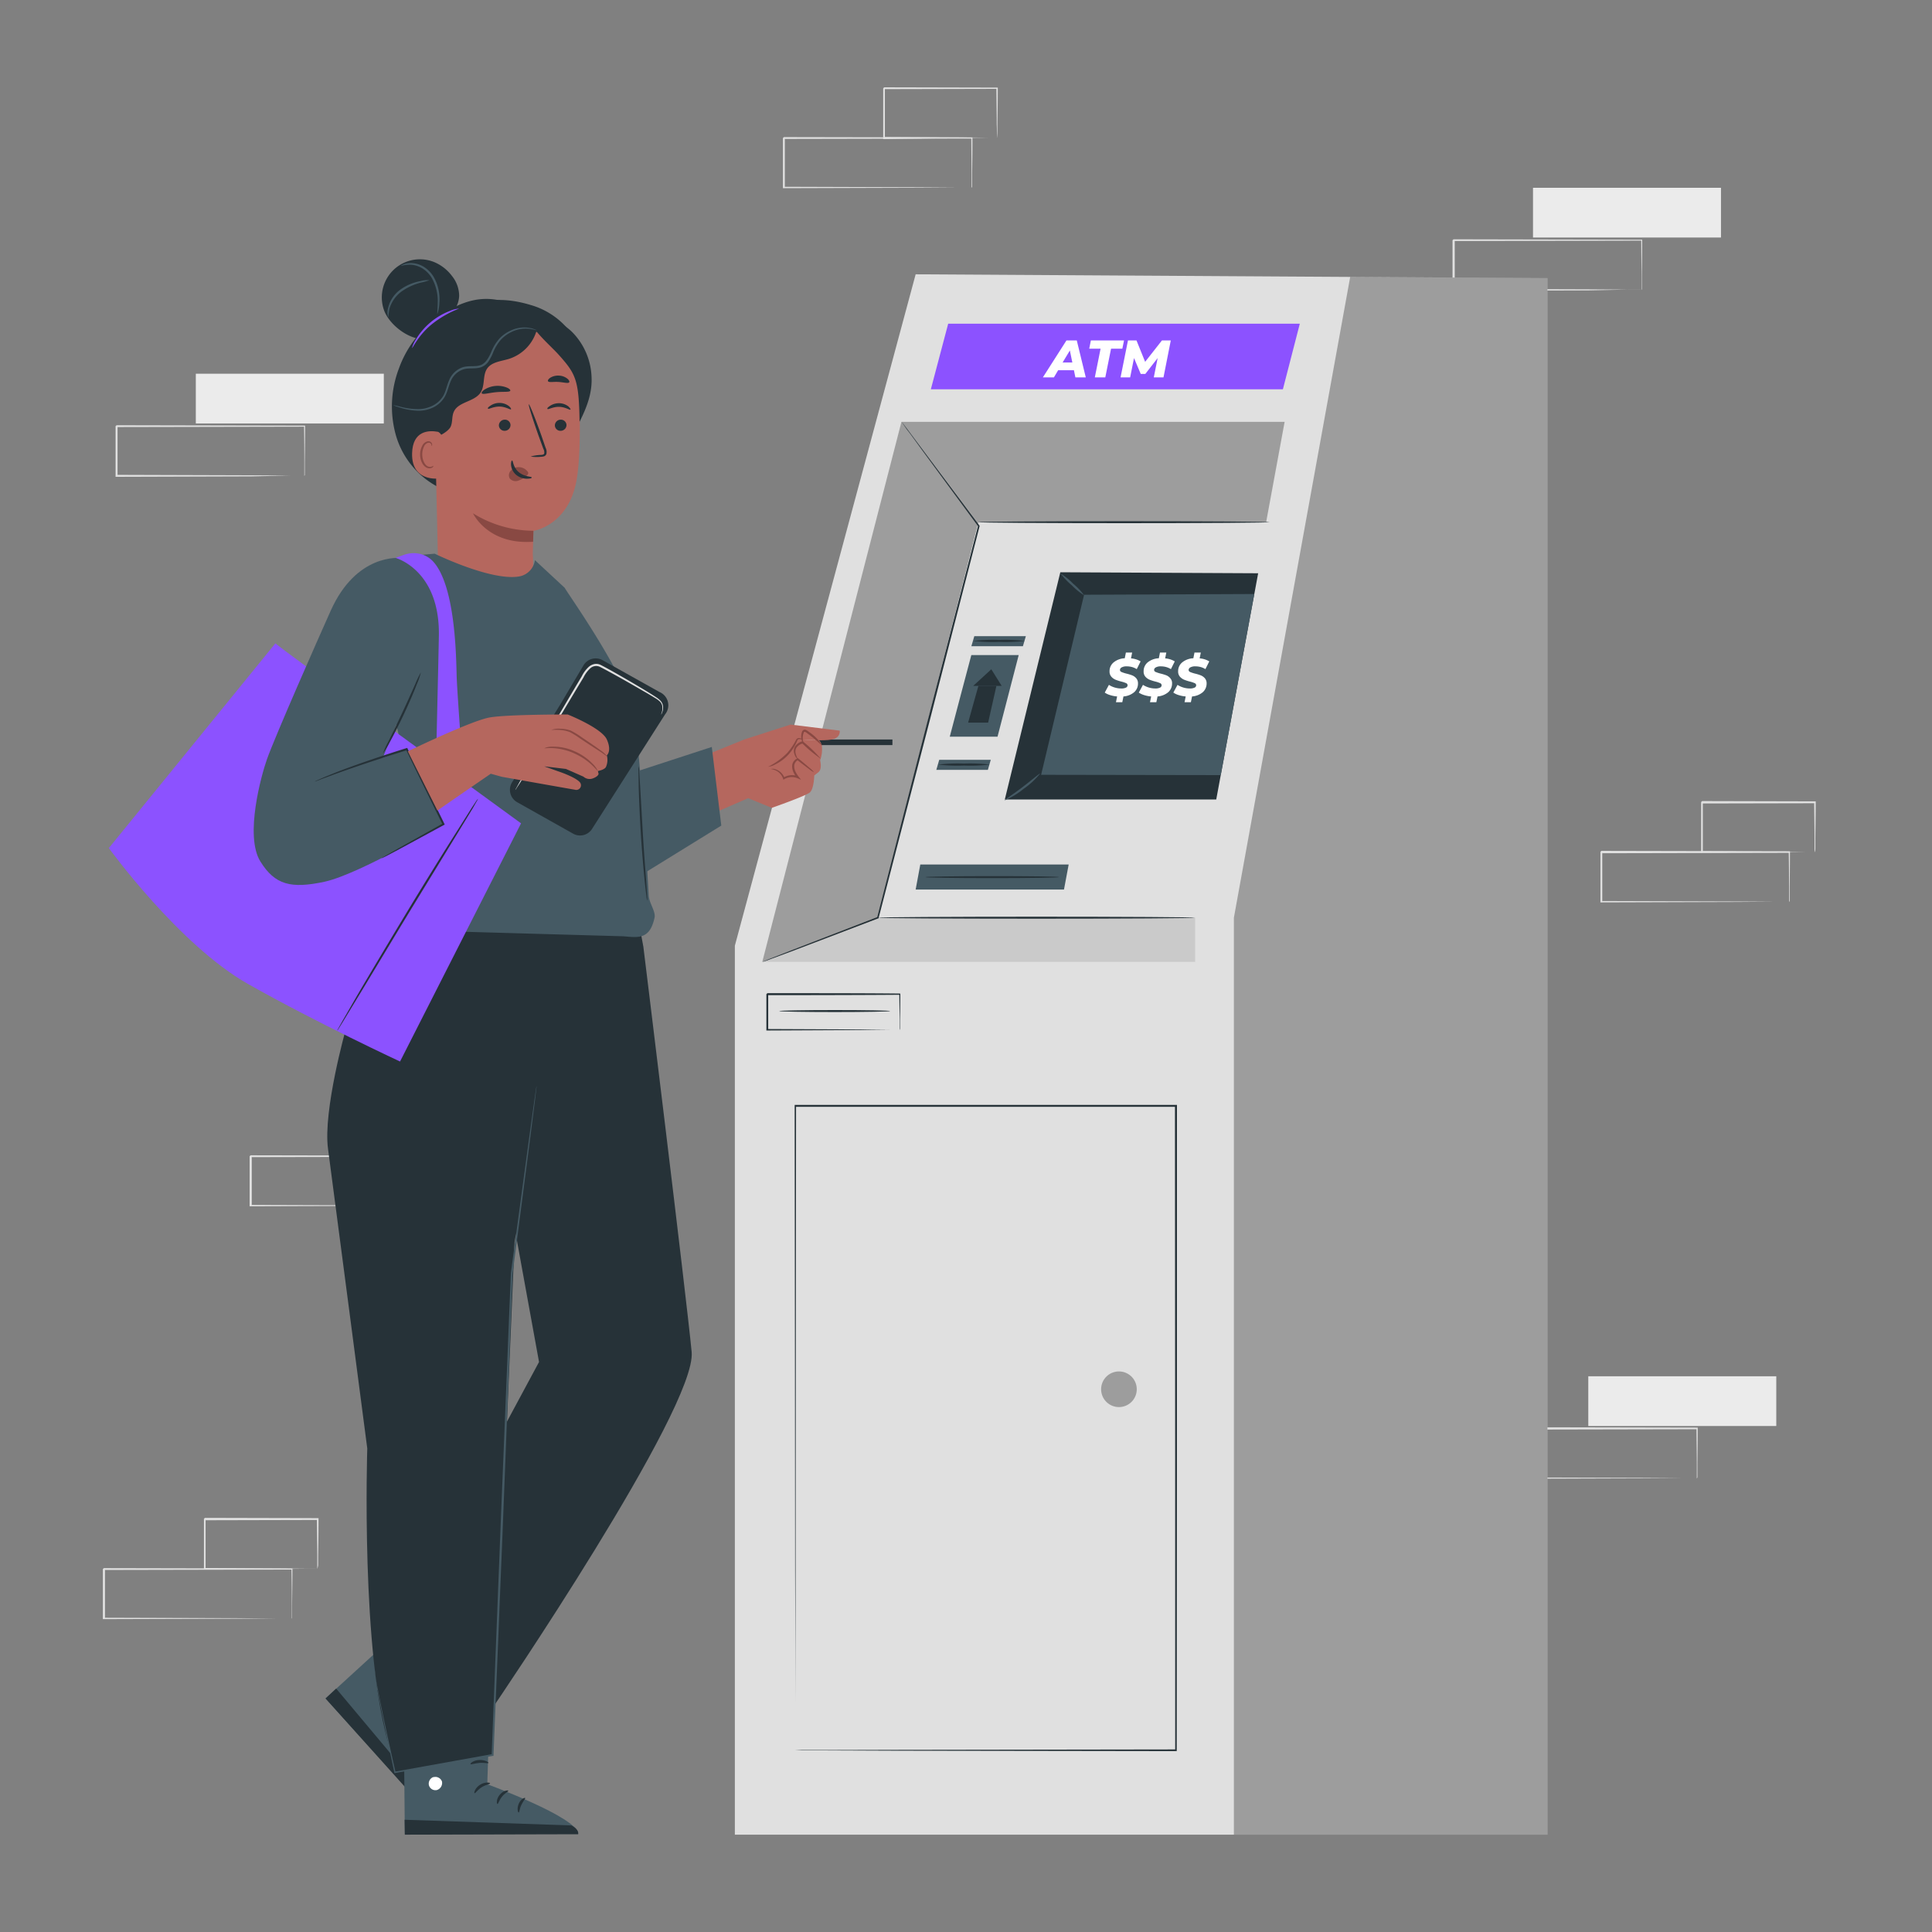 <svg xmlns="http://www.w3.org/2000/svg" viewBox="0 0 500 500"><rect x="0" y="0" width="500" height="500" fill="#808080" stroke="none"/><g id="freepik--background-complete--inject-232"><path d="M463,233.44s0-.09,0-.24l0-.66c0-.6,0-1.45,0-2.53,0-2.22,0-5.41-.08-9.44l.15.15-48.65.1.25-.25h0v3.27c0,1.09,0,2.17,0,3.25v6.33l-.24-.24,34.67.11,10.23.07,2.77,0h.72l.26,0h-.22l-.7,0-2.71,0-10.18.07-34.84.11h-.24v-.24q0-3.1,0-6.33v-6.52h0l.25-.25,48.65.1h.15v.15c0,4.06-.06,7.29-.08,9.53,0,1.07,0,1.9,0,2.5v.63A.85.85,0,0,1,463,233.44Z" style="fill:#e0e0e0"></path><path d="M469.6,220.57a1.41,1.41,0,0,1,0-.25c0-.18,0-.41,0-.68,0-.63,0-1.49,0-2.58,0-2.26-.06-5.44-.1-9.36l.18.18-29.23.06.24-.24h0v6.61c0,2.15,0,4.24,0,6.24l-.23-.24,20.91.11,6.09.07,1.64,0,.59,0a3.28,3.28,0,0,1-.53,0l-1.6,0-6,.06-21.07.11h-.24v-.24c0-2,0-4.09,0-6.24v-6.61h0l.25-.25,29.23.07h.18v.18c0,4-.08,7.19-.1,9.47,0,1.07,0,1.92,0,2.54S469.61,220.58,469.6,220.57Z" style="fill:#e0e0e0"></path><rect x="50.68" y="96.72" width="48.65" height="12.87" style="fill:#ebebeb"></rect><path d="M78.76,123.15a1,1,0,0,1,0-.23v-.66c0-.61,0-1.45,0-2.53,0-2.23,0-5.42-.08-9.45l.15.15-48.65.1c.11-.11-.25.25.24-.25h0v12.85l-.24-.24,34.67.11,10.23.07,2.77,0,.72,0h.26l-.23,0h-.69l-2.71,0L65,123.29l-34.84.11h-.25V110.3h0c.5-.49.14-.14.25-.25l48.65.1h.15v.15c0,4.07-.06,7.29-.08,9.54,0,1.06,0,1.9,0,2.49,0,.26,0,.47,0,.64A1.23,1.23,0,0,1,78.76,123.15Z" style="fill:#e0e0e0"></path><rect x="85.42" y="285.66" width="48.65" height="12.87" style="fill:#ebebeb"></rect><path d="M113.5,312.09a1.17,1.17,0,0,1,0-.23v-.66c0-.61,0-1.45,0-2.54,0-2.22-.05-5.41-.08-9.44l.15.15-48.65.1c.11-.11-.25.24.24-.25h0v12.85l-.25-.24,34.68.11,10.23.07,2.77,0h.72l.26,0-.23,0h-.69l-2.72,0-10.18.07-34.84.11H64.6V299.24h0l.25-.25,48.65.1h.15v.15c0,4.06-.07,7.29-.09,9.53,0,1.07,0,1.9,0,2.5,0,.26,0,.47,0,.64A1.39,1.39,0,0,1,113.5,312.09Z" style="fill:#e0e0e0"></path><rect x="411.05" y="356.18" width="48.65" height="12.87" style="fill:#ebebeb"></rect><path d="M439.13,382.61a2.07,2.07,0,0,1,0-.23l0-.66c0-.61,0-1.45,0-2.53,0-2.23-.05-5.42-.09-9.45l.15.15-48.65.1.25-.25h0v6.52c0,2.15,0,4.26,0,6.33l-.24-.24,34.67.11,10.24.07,2.76,0,.73,0h.25s-.07,0-.22,0h-.7l-2.71,0-10.18.06-34.84.12h-.24v-.25q0-3.11,0-6.33v-6.52h0l.25-.25,48.65.1h.16v.15c0,4.07-.06,7.29-.08,9.54,0,1.06,0,1.9,0,2.49,0,.26,0,.47,0,.64S439.14,382.62,439.13,382.61Z" style="fill:#e0e0e0"></path><path d="M251.44,48.58a1,1,0,0,1,0-.23v-.66c0-.61,0-1.45,0-2.53,0-2.22-.05-5.42-.08-9.45l.15.15-48.65.1.25-.25h0V48.58l-.24-.24,34.67.11,10.23.07,2.77,0,.72,0h.26s-.07,0-.23,0l-.69,0-2.71,0-10.18.07-34.84.11h-.25V35.72h0l.25-.24,48.65.09h.15v.15c0,4.07-.06,7.29-.08,9.54,0,1.07,0,1.9,0,2.5l0,.63A1.23,1.23,0,0,1,251.44,48.58Z" style="fill:#e0e0e0"></path><path d="M258,35.71a.68.68,0,0,1,0-.24c0-.19,0-.41,0-.68,0-.64,0-1.5-.05-2.58,0-2.26-.05-5.45-.09-9.37L258,23l-29.23.07c-.23.22.3-.3.24-.25h0v6.62c0,2.16,0,4.24,0,6.24l-.24-.23,20.92.11,6.09.06,1.64,0,.59,0a3.43,3.43,0,0,1-.53,0l-1.6,0-6,.07L228.8,36h-.23v-.24c0-2,0-4.08,0-6.24V22.85h0l.25-.25,29.23.07h.18v.18c0,4-.07,7.19-.09,9.47,0,1.07,0,1.92-.05,2.54A8.58,8.58,0,0,1,258,35.71Z" style="fill:#e0e0e0"></path><path d="M75.51,418.93a2.07,2.07,0,0,1,0-.23l0-.66c0-.61,0-1.45,0-2.54,0-2.22,0-5.41-.09-9.44l.15.15-48.65.1.25-.25h0v6.52q0,3.22,0,6.33l-.24-.24,34.67.11,10.24.07,2.76,0,.73,0h.25s-.07,0-.22,0H74.6l-2.72,0-10.18.07-34.84.11h-.24V412.6c0-1.07,0-2.16,0-3.25v-3.27h0l.25-.25,48.65.1h.16v.15c0,4.07-.07,7.29-.09,9.53,0,1.07,0,1.91,0,2.5l0,.64C75.52,418.87,75.52,418.94,75.51,418.93Z" style="fill:#e0e0e0"></path><path d="M82.11,406.06s0-.09,0-.24,0-.41,0-.69c0-.63,0-1.49,0-2.58,0-2.25-.06-5.44-.1-9.36l.18.18-29.23.07.25-.25h0v3.33c0,1.11,0,2.2,0,3.28,0,2.15,0,4.24,0,6.24l-.23-.24,20.91.12,6.09.06,1.64,0,.59,0a3.28,3.28,0,0,1-.53,0l-1.59,0-6,.06-21.07.12h-.24v-.24c0-2,0-4.09,0-6.24v-6.61h0l.25-.25,29.23.07h.18v.18c0,4-.07,7.19-.1,9.47,0,1.07,0,1.92,0,2.54A6.65,6.65,0,0,1,82.11,406.06Z" style="fill:#e0e0e0"></path><rect x="396.74" y="48.6" width="48.65" height="12.87" style="fill:#ebebeb"></rect><path d="M424.82,75a1,1,0,0,1,0-.23v-.66c0-.61,0-1.45,0-2.54,0-2.22-.05-5.41-.08-9.44l.15.15-48.65.1c.11-.11-.25.24.24-.25h0V75l-.24-.24,34.67.11,10.23.07,2.77,0h.72l.26,0a.94.94,0,0,1-.23,0h-.69l-2.72,0L411,75.16l-34.84.11h-.25V62.18h0l.25-.25,48.65.1H425v.15c0,4.06-.07,7.29-.08,9.53,0,1.07,0,1.9,0,2.5,0,.26,0,.47,0,.64A1.23,1.23,0,0,1,424.82,75Z" style="fill:#e0e0e0"></path></g><g id="freepik--Machine--inject-232"><polygon points="236.97 70.99 190.18 244.75 190.18 474.81 400.48 474.81 400.48 71.98 236.97 70.99" style="fill:#e0e0e0"></polygon><polygon points="197.28 248.93 233.29 109.18 253.21 135.23 227.16 237.5 197.28 248.93" style="fill:#e0e0e0"></polygon><polygon points="233.29 109.18 332.46 109.18 327.68 135.12 253.21 135.23 233.29 109.18" style="fill:#e0e0e0"></polygon><g style="opacity:0.3"><polygon points="197.28 248.93 233.29 109.18 253.21 135.23 227.16 237.5 197.28 248.93"></polygon></g><g style="opacity:0.3"><polygon points="233.29 109.18 332.46 109.18 327.68 135.12 253.21 135.23 233.29 109.18"></polygon></g><polygon points="227.16 237.5 309.25 237.5 327.68 135.12 253.21 135.23 227.16 237.5" style="fill:#e0e0e0"></polygon><polygon points="197.28 248.93 309.3 248.93 309.3 237.5 227.16 237.5 197.28 248.93" style="fill:#e0e0e0"></polygon><path d="M205.78,452.91l1.78,0,5.16,0,19.73-.05,71.89-.11-.2.2c0-44.9,0-103.23-.06-166.77h0l.26.26-98.56,0,.24-.24c-.05,48.88-.09,90.55-.12,120,0,14.74-.05,26.42-.06,34.43,0,4,0,7.08,0,9.17,0,1,0,1.83,0,2.37s0,.81,0,.81,0-.26,0-.78,0-1.32,0-2.34c0-2.08,0-5.15,0-9.12,0-8,0-19.66-.06-34.38,0-29.49-.07-71.21-.12-120.16v-.25H304.6v.26h0c0,63.54,0,121.87-.06,166.77v.21h-.2l-72-.11L212.64,453l-5.13,0Z" style="fill:#263238"></path><g style="opacity:0.3"><polygon points="319.33 474.81 319.33 237.5 349.43 71.67 400.48 71.98 400.48 474.81 319.33 474.81"></polygon></g><polygon points="240.9 100.75 245.39 83.78 336.39 83.78 332.01 100.75 240.9 100.75" style="fill:#8C52FF"></polygon><path d="M197.28,248.93s.18-.09.53-.23l1.55-.63,6-2.34,21.77-8.42-.12.14c3.56-13.91,8.17-31.87,13.19-51.43,4.89-18.89,9.39-36.29,12.93-50l0,.17-14.45-19.65c-1.7-2.33-3-4.16-4-5.42-.43-.61-.77-1.09-1-1.43s-.33-.5-.33-.5.14.15.38.46.62.8,1.07,1.4l4,5.35L253.46,136l.06.07,0,.1c-3.51,13.7-8,31.11-12.83,50-5.06,19.55-9.7,37.5-13.3,51.4l0,.1-.1,0L205.4,246l-6,2.23-1.57.57C197.47,248.88,197.28,248.93,197.28,248.93Z" style="fill:#263238"></path><path d="M251.38,169.53c-.3,1.05-5.58,21.12-5.58,21.12h12.36l5.48-21.12Z" style="fill:#455a64"></path><polygon points="264.73 167.24 251.39 167.24 252.15 164.64 265.49 164.64 264.73 167.24" style="fill:#455a64"></polygon><path d="M265.21,165.87a43.48,43.48,0,0,1-6.67.26,43.59,43.59,0,0,1-6.67-.26,43.59,43.59,0,0,1,6.67-.26A43.48,43.48,0,0,1,265.21,165.87Z" style="fill:#263238"></path><polygon points="255.66 199.24 242.32 199.24 243.07 196.64 256.41 196.64 255.66 199.24" style="fill:#455a64"></polygon><path d="M256.14,197.87a42.11,42.11,0,0,1-6.67.26,42,42,0,0,1-6.67-.26,43.48,43.48,0,0,1,6.67-.26A43.59,43.59,0,0,1,256.14,197.87Z" style="fill:#263238"></path><polygon points="275.36 230.21 236.97 230.21 238.17 223.74 276.57 223.74 275.36 230.21" style="fill:#455a64"></polygon><path d="M274.07,227c0,.14-7.75.26-17.3.26s-17.31-.12-17.31-.26,7.75-.26,17.31-.26S274.07,226.83,274.07,227Z" style="fill:#263238"></path><polygon points="251.87 177.5 259.23 177.5 256.55 173.21 251.87 177.5" style="fill:#263238"></polygon><path d="M253.21,177.5s-2.66,9.51-2.66,9.51h5.18l2.14-9.51Z" style="fill:#263238"></path><polygon points="274.41 148.1 260.04 206.91 314.76 206.91 325.61 148.36 274.41 148.1" style="fill:#263238"></polygon><polygon points="280.56 153.92 269.44 200.52 315.93 200.6 324.61 153.73 280.56 153.92" style="fill:#455a64"></polygon><path d="M274.53,148.46a16.29,16.29,0,0,1,3.2,2.6,16.59,16.59,0,0,1,2.84,3,16.75,16.75,0,0,1-3.2-2.6A17.1,17.1,0,0,1,274.53,148.46Z" style="fill:#455a64"></path><path d="M269.17,200.21a20.55,20.55,0,0,1-4.24,3.93,20.29,20.29,0,0,1-4.94,3c-.08-.13,2.1-1.51,4.62-3.43S269.06,200.1,269.17,200.21Z" style="fill:#455a64"></path><g style="opacity:0.1"><polygon points="197.28 248.93 309.3 248.93 309.3 237.5 227.16 237.5 197.28 248.93"></polygon></g><path d="M290.24,173.91a8.42,8.42,0,0,0,1.24.41,11.62,11.62,0,0,1,1.54.47,2.73,2.73,0,0,1,1.05.76,2,2,0,0,1,.44,1.32,2.92,2.92,0,0,1-1,2.28,4.82,4.82,0,0,1-2.76,1.09l-.3,1.49h-1.64l.3-1.49a7.85,7.85,0,0,1-1.81-.35,4.86,4.86,0,0,1-1.39-.65l1.08-2a5.5,5.5,0,0,0,1.54.7,5.76,5.76,0,0,0,1.64.24,2.69,2.69,0,0,0,1.22-.22.7.7,0,0,0,.43-.62.6.6,0,0,0-.39-.54,7.19,7.19,0,0,0-1.23-.41,11.67,11.67,0,0,1-1.54-.5,2.92,2.92,0,0,1-1.06-.78,2,2,0,0,1-.45-1.36,2.92,2.92,0,0,1,1.06-2.33,4.87,4.87,0,0,1,2.88-1.06l.29-1.48H293l-.3,1.51a5.55,5.55,0,0,1,2.49.78l-1,2a4.66,4.66,0,0,0-1.22-.54,5.41,5.41,0,0,0-1.39-.18,2.53,2.53,0,0,0-1.27.26.8.8,0,0,0-.47.67A.6.6,0,0,0,290.24,173.91Z" style="fill:#fff"></path><path d="M299.1,173.91a8.64,8.64,0,0,0,1.25.41,12.1,12.1,0,0,1,1.54.47,2.77,2.77,0,0,1,1,.76,1.9,1.9,0,0,1,.44,1.32,3,3,0,0,1-1,2.28,4.88,4.88,0,0,1-2.76,1.09l-.31,1.49h-1.64l.3-1.49a8,8,0,0,1-1.81-.35,5.14,5.14,0,0,1-1.39-.65l1.08-2a6,6,0,0,0,3.19.94,2.67,2.67,0,0,0,1.21-.22.68.68,0,0,0,.43-.62.6.6,0,0,0-.39-.54,7,7,0,0,0-1.22-.41,11.87,11.87,0,0,1-1.55-.5,3,3,0,0,1-1.06-.78,2,2,0,0,1-.44-1.36,2.94,2.94,0,0,1,1.05-2.33,4.9,4.9,0,0,1,2.89-1.06l.29-1.48h1.64l-.3,1.51a5.55,5.55,0,0,1,2.49.78l-1,2a4.88,4.88,0,0,0-1.23-.54,5.35,5.35,0,0,0-1.39-.18,2.49,2.49,0,0,0-1.26.26.78.78,0,0,0-.47.67A.6.6,0,0,0,299.1,173.91Z" style="fill:#fff"></path><path d="M308,173.91a8.42,8.42,0,0,0,1.24.41,11.62,11.62,0,0,1,1.54.47,2.73,2.73,0,0,1,1.05.76,2,2,0,0,1,.44,1.32,3,3,0,0,1-1,2.28,4.88,4.88,0,0,1-2.77,1.09l-.3,1.49h-1.64l.3-1.49a7.85,7.85,0,0,1-1.81-.35,5,5,0,0,1-1.39-.65l1.08-2a5.63,5.63,0,0,0,1.54.7,5.78,5.78,0,0,0,1.65.24,2.67,2.67,0,0,0,1.21-.22.68.68,0,0,0,.43-.62.6.6,0,0,0-.39-.54,7.19,7.19,0,0,0-1.23-.41,11.67,11.67,0,0,1-1.54-.5,3,3,0,0,1-1.06-.78,2,2,0,0,1-.45-1.36,2.92,2.92,0,0,1,1.06-2.33,4.87,4.87,0,0,1,2.88-1.06l.29-1.48h1.64l-.3,1.51a5.5,5.5,0,0,1,2.49.78l-1,2a4.66,4.66,0,0,0-1.22-.54,5.41,5.41,0,0,0-1.39-.18,2.53,2.53,0,0,0-1.27.26.8.8,0,0,0-.47.67A.6.6,0,0,0,308,173.91Z" style="fill:#fff"></path><path d="M277.93,95.81h-4.08l-1.1,1.86h-2.86L276,88.1h2.67L281,97.67h-2.69Zm-.41-2-.64-3.11L275,93.82Z" style="fill:#fff"></path><path d="M284.83,90.24h-2.94l.43-2.14h8.58l-.44,2.14h-2.92l-1.49,7.43h-2.71Z" style="fill:#fff"></path><path d="M303,88.1l-1.89,9.57h-2.51l1-5-3.19,4.1h-1.19l-1.74-4.1-1,5H290l1.92-9.57h2.2l2.24,5.54,4.35-5.54Z" style="fill:#fff"></path><g style="opacity:0.3"><path d="M294.19,359.54a4.61,4.61,0,1,1-4.61-4.61A4.6,4.6,0,0,1,294.19,359.54Z"></path></g><path d="M309.25,237.5c0,.14-18.34.26-41,.26s-41-.12-41-.26,18.34-.26,41-.26S309.25,237.36,309.25,237.5Z" style="fill:#263238"></path><path d="M328.62,135.14c0,.14-16.88.26-37.71.26s-37.72-.12-37.72-.26,16.88-.26,37.72-.26S328.62,135,328.62,135.14Z" style="fill:#263238"></path><path d="M232.82,266.58a5.81,5.81,0,0,1,0-.65c0-.46,0-1.07,0-1.84,0-1.62-.05-3.92-.08-6.8l.15.16c-7.84.06-20.31.1-34.33.1.11-.11-.27.26.25-.26h0v9.27l-.26-.25,24.45.11,7.23.08,2,0,.7,0a5.13,5.13,0,0,1-.63,0l-1.91,0-7.17.07-24.63.12h-.25V262c0-.78,0-1.56,0-2.35v-2.36h0c.52-.52.15-.14.27-.26,14,0,26.49,0,34.33.1H233v.15c0,2.92-.06,5.25-.08,6.9,0,.75,0,1.35,0,1.8A2.27,2.27,0,0,1,232.82,266.58Z" style="fill:#263238"></path><path d="M230.38,261.66c0,.14-6.43.26-14.37.26s-14.36-.12-14.36-.26,6.43-.26,14.36-.26S230.38,261.51,230.38,261.66Z" style="fill:#263238"></path></g><g id="freepik--Character--inject-232"><path d="M110.86,415.23,84.25,439.56l30.11,33.26c3-3.07-6.2-26.05-6.2-26.05l16.62-16.08Z" style="fill:#455a64"></path><path d="M100.29,435.18a1.84,1.84,0,0,0-2.4.47,1.76,1.76,0,0,0,.44,2.38,1.92,1.92,0,0,0,2.54-.51,1.82,1.82,0,0,0-.73-2.42" style="fill:#fff"></path><path d="M84.25,439.56,87,437l27.73,33.09s.68,2.07-.52,2.84Z" style="fill:#263238"></path><path d="M108.82,447.16c-.17.14-1-.61-2.22-.93s-2.32-.14-2.39-.34,1.09-.82,2.59-.4S109,447.06,108.82,447.16Z" style="fill:#fff"></path><path d="M110.53,452c-.12.18-1-.27-2.22-.2s-2.06.57-2.2.4.61-1.1,2.09-1.15S110.68,451.81,110.53,452Z" style="fill:#fff"></path><path d="M108.15,457.71c-.2-.14.28-1,1.71-1.46,1.26-.4,2.31.05,2.23.24s-1,.15-2,.49S108.31,457.86,108.15,457.71Z" style="fill:#fff"></path><path d="M112.47,443.32c-.21.06-.66-.89-1.55-1.75s-1.83-1.31-1.77-1.52,1.26-.05,2.3,1S112.67,443.28,112.47,443.32Z" style="fill:#fff"></path><path d="M115.7,439c-.06.06-.75-.49-1.5-1.67a10.33,10.33,0,0,1-1-2.23,9.82,9.82,0,0,1-.36-1.42,2.78,2.78,0,0,1-.06-.85.94.94,0,0,1,.79-.86,1.2,1.2,0,0,1,1,.38,2.83,2.83,0,0,1,.48.7,7.94,7.94,0,0,1,.58,1.36,7.62,7.62,0,0,1,.38,2.44,3.79,3.79,0,0,1-.46,2.21c-.12,0,0-.86-.08-2.18a9.32,9.32,0,0,0-.5-2.25,8.86,8.86,0,0,0-.57-1.22c-.23-.43-.5-.74-.74-.69s-.12,0-.15.21a2.09,2.09,0,0,0,.05.63,10.39,10.39,0,0,0,.29,1.33,12.32,12.32,0,0,0,.84,2.17A15.28,15.28,0,0,1,115.7,439Z" style="fill:#fff"></path><path d="M115.28,439c-.08,0,.21-.88,1.21-1.9a7.32,7.32,0,0,1,2-1.42,7.11,7.11,0,0,1,1.39-.49,1.89,1.89,0,0,1,1.81.3,1,1,0,0,1,.16,1.12,2.79,2.79,0,0,1-.46.72,5.11,5.11,0,0,1-3.48,1.86,3,3,0,0,1-2.22-.43,20,20,0,0,0,2.14-.1,5,5,0,0,0,3-1.79c.3-.37.47-.76.31-.86a1.26,1.26,0,0,0-1.07-.09,8.32,8.32,0,0,0-1.28.4,8.45,8.45,0,0,0-2,1.18C115.83,438.29,115.38,439,115.28,439Z" style="fill:#fff"></path><path d="M104.43,438.68l.34,36.06,44.86-.19c-.28-4.29-23.52-12.79-23.52-12.79l.73-23.11Z" style="fill:#455a64"></path><path d="M112.22,459.87A1.83,1.83,0,0,0,111,462a1.74,1.74,0,0,0,2.06,1.26,1.91,1.91,0,0,0,1.32-2.22,1.82,1.82,0,0,0-2.29-1.08" style="fill:#fff"></path><path d="M104.77,474.81l-.06-3.86,43.15,1.47s2,.87,1.77,2.28Z" style="fill:#263238"></path><path d="M126.83,461.53c0,.22-1.1.32-2.17,1s-1.65,1.63-1.85,1.55.12-1.36,1.43-2.19S126.88,461.33,126.83,461.53Z" style="fill:#263238"></path><path d="M131.55,463.45c0,.22-.9.59-1.64,1.52s-.95,1.91-1.17,1.9-.36-1.24.58-2.38S131.54,463.24,131.55,463.45Z" style="fill:#263238"></path><path d="M134.24,469.07c-.2.05-.51-1,0-2.24s1.58-1.69,1.67-1.51-.53.83-1,1.82S134.46,469.05,134.24,469.07Z" style="fill:#263238"></path><path d="M126.41,456.24c-.09.2-1.09-.1-2.33,0s-2.2.49-2.32.3.81-1,2.27-1.06S126.52,456.07,126.41,456.24Z" style="fill:#263238"></path><path d="M103.38,233s-2.86,10.06-3.19,10.78c-2.94,6.52-10.71,22.64-10.71,22.64s-5.91,21-4.59,30.88,10.16,77.56,10.16,77.56-1.74,53.64,5.82,77.51l1.4,6.33,25.29-4.49h0l5.61-132.79,15.43-87.79Z" style="fill:#263238"></path><path d="M166.5,245S177.62,335.42,179,349.88s-51.14,91.55-51.14,91.55l-22.14-26.16,33.78-62.79-11.38-62.55,15-56.43,21.29.25Z" style="fill:#263238"></path><path d="M97,432.05a16.53,16.53,0,0,0,.18,1.84c.16,1.21.45,3,.87,5.28.84,4.58,2.21,11.22,4,19.52l0,.17.17,0,25.3-4.43.2,0v-.19c.71-17.36,1.55-38.11,2.45-60.36.93-23.94,1.8-46.14,2.51-64.35v0c1.89-14.63,3.46-26.73,4.56-35.2.53-4.2.94-7.5,1.23-9.78.13-1.11.23-2,.31-2.57s.08-.88.08-.88-.07.29-.16.87-.21,1.46-.37,2.56c-.32,2.27-.77,5.57-1.36,9.77-1.14,8.46-2.78,20.55-4.76,35.17h0c-.74,18.21-1.64,40.41-2.61,64.35-.87,22.25-1.68,43-2.36,60.36l.2-.23-25.28,4.55.21.14c-1.88-8.29-3.3-14.92-4.2-19.48-.45-2.29-.78-4.05-1-5.25-.1-.6-.16-1.06-.2-1.36A4.57,4.57,0,0,0,97,432.05Z" style="fill:#455a64"></path><path d="M118.83,76.52A8.26,8.26,0,0,0,117,71.46a11.09,11.09,0,0,0-4.75-3.68,9.86,9.86,0,0,0-12.9,12.4c1.22,3.54,5.68,7.14,9.4,7.51l5.62-4.27C116.71,81.84,118.77,79.38,118.83,76.52Z" style="fill:#263238"></path><path d="M103.72,68.83s.2-.2.66-.39a5.15,5.15,0,0,1,2.1-.36,6.6,6.6,0,0,1,3,.85,7.72,7.72,0,0,1,2.75,2.73,11.55,11.55,0,0,1,1.47,6.75,9,9,0,0,1-.51,2.82c-.1,0,.07-1.1.09-2.83A12.08,12.08,0,0,0,111.78,72a7.48,7.48,0,0,0-2.52-2.57,6.64,6.64,0,0,0-2.8-.91A8.61,8.61,0,0,0,103.72,68.83Z" style="fill:#455a64"></path><path d="M100.49,82.15a4,4,0,0,1-.07-2.37A8.28,8.28,0,0,1,103.54,75a13.1,13.1,0,0,1,5.25-2.25,6.86,6.86,0,0,1,2.34-.24,14.31,14.31,0,0,1-2.25.64,14.85,14.85,0,0,0-5,2.32,8.56,8.56,0,0,0-3.08,4.4A18.9,18.9,0,0,0,100.49,82.15Z" style="fill:#455a64"></path><path d="M128.22,77.54c-5.56-.84-10.4,1.38-15,4.59a27.89,27.89,0,0,0-10,13.28,27.56,27.56,0,0,0-.7,17.46,22,22,0,0,0,11.08,13.28c7.28,3.53,16.49,2.08,22.85-2.91s9.91-13.14,10.08-21.23A26.83,26.83,0,0,0,142,86.18a20.4,20.4,0,0,0-13.77-8.64" style="fill:#263238"></path><path d="M112.79,96.69c.77-2.14.42-4.5.7-6.76.61-5,4.53-9,9.11-11,4.26-1.87,9.52-1.58,14.72,0a19.7,19.7,0,0,1,9.35,5.86,15.57,15.57,0,0,1,3.12,13.92l-25.41-3.23a28.5,28.5,0,0,1-7.59,5.19,5.26,5.26,0,0,1-2.64.47,2.38,2.38,0,0,1-2-1.59C111.9,98.57,112.46,97.62,112.79,96.69Z" style="fill:#263238"></path><path d="M138,85.9,116,91a4.14,4.14,0,0,0-3.79,4.11L113.3,143a14.89,14.89,0,0,0,3.28,9l2.16,2.68c4.93,6.12,14.66,5.32,18.21-1.69a4.84,4.84,0,0,0,.48-1.26,8.52,8.52,0,0,0,.19-1.08,34.41,34.41,0,0,0,.26-7.26c.13-4.27.17-6,.17-6s9-1.31,11.14-13c1.05-5.82,1-15.4.62-23.24C149.51,94,145,85.3,138,85.9Z" style="fill:#b5675e"></path><path d="M146.61,110a1.51,1.51,0,0,1-1.49,1.49,1.43,1.43,0,0,1-1.52-1.39,1.51,1.51,0,0,1,1.48-1.49A1.45,1.45,0,0,1,146.61,110Z" style="fill:#263238"></path><path d="M147.63,106c-.19.19-1.31-.68-2.93-.71s-2.83.76-3,.56.11-.44.64-.81a4.2,4.2,0,0,1,2.4-.69,4,4,0,0,1,2.33.81C147.56,105.59,147.73,106,147.63,106Z" style="fill:#263238"></path><path d="M132.12,110a1.5,1.5,0,0,1-1.48,1.49,1.45,1.45,0,0,1-1.53-1.39,1.52,1.52,0,0,1,1.49-1.49A1.44,1.44,0,0,1,132.12,110Z" style="fill:#263238"></path><path d="M132.24,105.92c-.19.19-1.31-.67-2.93-.7s-2.83.75-3,.55.11-.44.64-.8a4.05,4.05,0,0,1,2.4-.69,3.92,3.92,0,0,1,2.33.8C132.17,105.48,132.34,105.84,132.24,105.92Z" style="fill:#263238"></path><path d="M137.33,118.15a11.06,11.06,0,0,1,2.64-.42c.41,0,.81-.11.88-.39a2.07,2.07,0,0,0-.25-1.23c-.37-1-.75-2.07-1.16-3.18-1.6-4.52-2.76-8.23-2.58-8.3s1.64,3.55,3.25,8.08l1.1,3.19a2.35,2.35,0,0,1,.18,1.63,1,1,0,0,1-.69.59,2.74,2.74,0,0,1-.7.09A10,10,0,0,1,137.33,118.15Z" style="fill:#263238"></path><path d="M138.05,137.36a29.84,29.84,0,0,1-15.64-4.52s3.78,8.21,15.56,7.36Z" style="fill:#894943"></path><path d="M136.56,122.05a2.91,2.91,0,0,0-2.6-1.14,2.65,2.65,0,0,0-1.86,1,1.7,1.7,0,0,0-.17,1.93,2,2,0,0,0,2.12.58,6.22,6.22,0,0,0,2.1-1.2,1.75,1.75,0,0,0,.47-.47.55.55,0,0,0,0-.6" style="fill:#894943"></path><path d="M132.53,119.18c.27,0,.23,1.75,1.71,3s3.36,1.12,3.37,1.37-.42.33-1.22.34a4.43,4.43,0,0,1-2.81-1,3.78,3.78,0,0,1-1.32-2.54C132.21,119.6,132.41,119.16,132.53,119.18Z" style="fill:#263238"></path><path d="M132.06,101.11c-.16.44-1.78.2-3.68.39s-3.46.68-3.71.28c-.1-.2.17-.6.8-1a6.45,6.45,0,0,1,5.63-.5C131.79,100.55,132.14,100.91,132.06,101.11Z" style="fill:#263238"></path><path d="M147.31,98.94c-.29.36-1.4,0-2.75-.09s-2.48.2-2.73-.19c-.12-.19.07-.56.58-.9a3.81,3.81,0,0,1,2.24-.55,3.71,3.71,0,0,1,2.17.78C147.29,98.38,147.44,98.76,147.31,98.94Z" style="fill:#263238"></path><path d="M108.67,93.35c2.17-6.78,12-16.14,19.12-15.64l11.33,6.83a10.92,10.92,0,0,1-7.44,8.35c-2,.61-4.42.77-5.61,2.5s-.52,4.32-1.65,6.13c-1.58,2.52-5.87,2.39-7,5.11-.52,1.19-.25,2.61-.79,3.79-.72,1.57-4.7,3.56-6.35,3s-1.64-3.32-2.18-4.79a7.86,7.86,0,0,1-.23-5.22C108.55,100.12,107.64,96.58,108.67,93.35Z" style="fill:#263238"></path><path d="M115.09,114.85c0-.88-1-3-1.82-3.11-2.3-.41-6.46-.31-6.62,5.55-.22,8,7.87,6.57,7.89,6.34S115,117.87,115.09,114.85Z" style="fill:#b5675e"></path><path d="M112.18,120.53s-.15.1-.39.2a1.37,1.37,0,0,1-1,0c-.84-.33-1.51-1.69-1.51-3.14a4.69,4.69,0,0,1,.44-2,1.64,1.64,0,0,1,1.08-1,.71.71,0,0,1,.81.41c.11.22.05.38.09.4s.18-.13.12-.46a.94.94,0,0,0-.3-.52,1.09,1.09,0,0,0-.77-.22,2,2,0,0,0-1.49,1.2,4.82,4.82,0,0,0-.54,2.22c0,1.62.79,3.15,1.94,3.51a1.48,1.48,0,0,0,1.28-.17C112.16,120.73,112.2,120.55,112.18,120.53Z" style="fill:#894943"></path><path d="M136.75,82.16c.8,3.24,5.82,7.33,8,9.83,4.24,4.76,5.09,6.35,5.24,17.17,1.89-3.77,3.32-7.46,3.1-11.67a17.47,17.47,0,0,0-4.85-11.39,13.58,13.58,0,0,0-11.53-3.94" style="fill:#263238"></path><path d="M101.76,104.85a14.54,14.54,0,0,1,1.77.39,18.21,18.21,0,0,0,4.82.64,8.34,8.34,0,0,0,3.23-.72,6.67,6.67,0,0,0,3-2.5c.79-1.18,1-2.81,1.7-4.37A5.87,5.87,0,0,1,119.88,95c1.62-.43,3.21,0,4.55-.53s2.08-2,2.68-3.31a11.89,11.89,0,0,1,2.23-3.64,9.38,9.38,0,0,1,2.9-2,8.15,8.15,0,0,1,4.88-.64,6.08,6.08,0,0,1,1.31.38,1.59,1.59,0,0,1,.43.21c0,.06-.62-.21-1.76-.36a8.31,8.31,0,0,0-4.72.8,9.08,9.08,0,0,0-2.74,2,11.56,11.56,0,0,0-2.1,3.53,12.52,12.52,0,0,1-1.1,2.07A4,4,0,0,1,124.6,95c-1.53.56-3.13.15-4.59.56a5.35,5.35,0,0,0-3.32,3c-.65,1.43-.9,3.12-1.77,4.42a7,7,0,0,1-3.18,2.63,8.73,8.73,0,0,1-3.38.69,17.07,17.07,0,0,1-4.88-.83c-.56-.17-1-.32-1.29-.43S101.75,104.87,101.76,104.85Z" style="fill:#455a64"></path><path d="M106.63,90.06a7.28,7.28,0,0,1,1-2.2,17.61,17.61,0,0,1,8.85-7.41,7,7,0,0,1,2.34-.59,26.56,26.56,0,0,0-7,4C108.29,86.69,106.79,90.16,106.63,90.06Z" style="fill:#8C52FF"></path><polygon points="192.6 191.38 159.64 204.77 160.9 220.79 194.71 206.09 197.65 197.7 192.6 191.38" style="fill:#b5675e"></polygon><polygon points="184.21 193.31 186.67 213.66 165.97 226.44 164.12 199.86 184.21 193.31" style="fill:#455a64"></polygon><path d="M146.14,152.12c.7,1.39,16.43,23.32,18.05,33.56,1.09,6.89,2.86,30.57,3.7,46.08.11,2,1.85,4.13,1.51,5.72-1.23,5.71-4.2,5.16-8.05,4.83l-43-1.22L99.24,243.2l9.57-28.54s-8.26-37.52-9.57-38.68S104.73,144,104.73,144l7.76-.71s14.39,7.05,21.72,5.92a5,5,0,0,0,4.23-4.24Z" style="fill:#455a64"></path><polyline points="211.07 192.83 211.07 191.38 230.96 191.38 230.96 192.83" style="fill:#263238"></polyline><path d="M192.6,191.38l12-3.86,12.71,1.57s.35,1.82-2,2.29-7.76,0-7.76,0-.11,6.16-7.44,7.9l-4.76.58Z" style="fill:#b5675e"></path><path d="M211.79,191.58s.54-.08.9,1.45a7.93,7.93,0,0,1-.45,3.73s.62,2.28-.45,3.1l-1.06.82s-.07,3.46-1.13,4.39-9.85,4-9.85,4l-6.65-2.72,2.53-7.39,10.51-6.52,1.45-1.05Z" style="fill:#b5675e"></path><path d="M210.67,199.86a5.92,5.92,0,0,1-1.26-.82c-.76-.56-1.84-1.38-3.1-2.36l.25,0a1.87,1.87,0,0,0-1,1.32,3.2,3.2,0,0,0,.42,1.9,7.63,7.63,0,0,0,.7,1.1l.64.8-.94-.4a3.79,3.79,0,0,0-3.39.24l-.24.15-.09-.27a3.57,3.57,0,0,0-2-2.17c-.68-.3-1.12-.29-1.12-.35a2,2,0,0,1,1.22.11,3.7,3.7,0,0,1,2.29,2.28l-.33-.12a4.18,4.18,0,0,1,3.84-.35l-.3.41a6.73,6.73,0,0,1-.77-1.19,3.63,3.63,0,0,1-.46-2.23,2.28,2.28,0,0,1,1.32-1.64l.14-.07.11.09c1.24,1,2.27,1.88,3,2.51A5.72,5.72,0,0,1,210.67,199.86Z" style="fill:#894943"></path><path d="M206.45,196.49a2.78,2.78,0,0,1-.88-1.41,2.26,2.26,0,0,1,.17-1.89,3.29,3.29,0,0,1,1.92-1.34l.13,0,.11.1.24.22a33.74,33.74,0,0,1,4.25,4.16,34.25,34.25,0,0,1-4.6-3.78l-.24-.21.24.06a2.92,2.92,0,0,0-1.65,1.08,2,2,0,0,0-.22,1.55C206.15,195.92,206.54,196.45,206.45,196.49Z" style="fill:#894943"></path><path d="M71.27,166.5c.86,1,63.58,46.58,63.58,46.58l-31.32,61.64s-21.53-10-39.36-20.08-36-35.16-36-35.16Z" style="fill:#8C52FF"></path><path d="M104,144.44c-.66-.09-11.73-1.26-18.4,13.58-3.54,7.88-14.38,32.49-16.51,38.47-1.42,4-5.84,19.8-1.71,26.45,3.77,6.07,7.93,7.13,16.66,5.24,9.08-2,30.7-14.88,30.7-14.88l-9.45-19.37-6.23,2.17,5.47-13.35c3.53-10,5.7-23.21,5.83-23.35S115.48,146,104,144.44Z" style="fill:#455a64"></path><path d="M98.77,222.09s.09-.08.28-.2l.85-.5,3.24-1.86,11.5-6.44-.1.31-6.28-12.81L105.07,194l.3.14c-6.91,2.13-12.89,4.14-17.12,5.64-2.12.75-3.8,1.4-5,1.83l-1.32.51a2.68,2.68,0,0,1-.47.15s.14-.1.43-.24l1.29-.58c1.14-.49,2.8-1.18,4.91-2,4.22-1.6,10.18-3.67,17.09-5.83l.21-.06.09.19c1,2.09,2.1,4.28,3.2,6.54L115,213.19l.1.21-.2.1-11.59,6.27-3.3,1.75-.88.44A1.14,1.14,0,0,1,98.77,222.09Z" style="fill:#263238"></path><path d="M145,182.32l6-10.12a3.68,3.68,0,0,1,4.81-1.42l14.86,8.31a3.73,3.73,0,0,1,1.43,5.82l-18.88,29.61a3.67,3.67,0,0,1-4.9,1.23l-14.48-8.14a3.68,3.68,0,0,1-1.32-5.14Z" style="fill:#263238"></path><path d="M102.35,144.38l2.14-.76a7.35,7.35,0,0,1,4.7-.14,6.75,6.75,0,0,1,3,1.94c5.78,6.52,5.86,25.23,6,29.73s2.08,30.39,2.08,30.39h-7.62s.84-35.67.93-41C113.87,147.44,102.35,144.38,102.35,144.38Z" style="fill:#8C52FF"></path><path d="M108.93,174a19.07,19.07,0,0,1-1.12,3.23c-.76,2-1.9,4.64-3.26,7.55s-2.7,5.51-3.71,7.35A20,20,0,0,1,99.08,195a26.7,26.7,0,0,1,1.43-3.1c.93-1.88,2.21-4.49,3.57-7.4s2.54-5.55,3.39-7.47A25.85,25.85,0,0,1,108.93,174Z" style="fill:#263238"></path><path d="M207.93,192.41c-.05,0-.43-.42-.55-1.34a3.67,3.67,0,0,1,.15-1.6,1.16,1.16,0,0,1,.3-.48.7.7,0,0,1,.68-.11,3.79,3.79,0,0,1,.88.56,11.49,11.49,0,0,1,3.38,3.46c-.12.1-1.57-1.48-3.69-3a4.38,4.38,0,0,0-.74-.5c-.1,0-.14,0-.19,0a.78.78,0,0,0-.17.26,4,4,0,0,0-.24,1.41C207.77,191.88,208,192.38,207.93,192.41Z" style="fill:#894943"></path><path d="M207.86,191.19s-.14.18-.49.15-.78-.2-1,.25a12.44,12.44,0,0,1-2.31,3.68,11.39,11.39,0,0,1-3.52,2.61,4.34,4.34,0,0,1-1.73.55,18.66,18.66,0,0,0,4.87-3.51,16,16,0,0,0,2.38-3.53.84.84,0,0,1,.78-.39,3.38,3.38,0,0,1,.57.14C207.69,191.22,207.84,191.15,207.86,191.19Z" style="fill:#894943"></path><path d="M167.51,233.13a6.32,6.32,0,0,1-.23-1.36c-.12-.87-.26-2.14-.43-3.71-.32-3.15-.7-7.5-1-12.31s-.48-9.17-.56-12.33c0-1.58-.06-2.85-.05-3.74a7.78,7.78,0,0,1,.05-1.37,6.33,6.33,0,0,1,.15,1.37c.06,1,.13,2.23.22,3.73.19,3.25.44,7.55.71,12.31s.63,9.05.86,12.3c.1,1.5.19,2.75.26,3.73A8.06,8.06,0,0,1,167.51,233.13Z" style="fill:#263238"></path><path d="M123.72,206.73a3.77,3.77,0,0,1-.34.63l-1,1.76-3.92,6.43L105.5,236.74C100.49,245,96,252.51,92.65,258l-3.91,6.43q-.66,1.08-1.08,1.74a3.37,3.37,0,0,1-.41.59,4.89,4.89,0,0,1,.32-.64c.25-.46.59-1.05,1-1.79.92-1.59,2.2-3.8,3.76-6.52,3.21-5.48,7.69-13,12.72-21.33s9.66-15.75,13.06-21.12l4-6.34c.47-.7.85-1.27,1.13-1.71A3.69,3.69,0,0,1,123.72,206.73Z" style="fill:#263238"></path><path d="M133.38,204.44a3,3,0,0,1,.28-.57c.22-.41.52-.93.87-1.57l3.32-5.74c2.87-4.87,6.77-11.5,11.09-18.82l1.62-2.72a8.34,8.34,0,0,1,1.89-2.51,3.31,3.31,0,0,1,1.46-.67,2.54,2.54,0,0,1,1.57.26c.88.44,1.7.9,2.52,1.35,3.23,1.8,6.1,3.49,8.5,4.93,1.2.72,2.28,1.39,3.21,2a6.46,6.46,0,0,1,1.25,1,2.48,2.48,0,0,1,.6,1.2,3.39,3.39,0,0,1-.19,1.81,1.57,1.57,0,0,1-.3.56s.08-.2.2-.59a3.73,3.73,0,0,0,.1-1.74,2.31,2.31,0,0,0-.6-1.07,6.42,6.42,0,0,0-1.22-.89c-.94-.58-2-1.22-3.24-1.92-2.41-1.4-5.3-3.06-8.54-4.83-.81-.44-1.65-.9-2.5-1.32a2.26,2.26,0,0,0-2.5.36,7.93,7.93,0,0,0-1.76,2.37L149.39,178l-11.23,18.75-3.45,5.65-1,1.52A2.76,2.76,0,0,1,133.38,204.44Z" style="fill:#e0e0e0"></path><path d="M105.55,194.45s16.49-8,21.27-8.79,20.11-.75,20.11-.75,8.78,3.48,10.12,6.47,0,4.11,0,4.11a4.54,4.54,0,0,1-.23,3c-.38.75-2.08,1.05-2.08,1.05l.17.73s0,.61-1.42,1.16A2.39,2.39,0,0,1,151,201l-4.54-2-5.61-.67,4.76,1.7s4.14,1.51,4.65,2.72a1.21,1.21,0,0,1-1.47,1.63c-1.33-.22-18.89-3.34-18.89-3.34l-2.89-.8s-13.81,9.49-13.8,9.54S105.55,194.45,105.55,194.45Z" style="fill:#b5675e"></path><path d="M140.88,193.63a5.3,5.3,0,0,1,2.31-.4,13.34,13.34,0,0,1,5.54,1.21,14.46,14.46,0,0,1,4.65,3.23,6,6,0,0,1,1.36,1.91c-.07,0-.59-.68-1.62-1.65a16.78,16.78,0,0,0-4.6-3,15.4,15.4,0,0,0-5.34-1.31C141.77,193.53,140.9,193.72,140.88,193.63Z" style="fill:#894943"></path><path d="M157.12,195.75c-.06.06-.75-.55-2-1.36s-3-1.93-4.9-3.21a22.4,22.4,0,0,0-2.69-1.69,8.57,8.57,0,0,0-2.48-.56c-1.48-.12-2.4,0-2.41,0a5.31,5.31,0,0,1,2.43-.33,7.69,7.69,0,0,1,2.65.48,19.31,19.31,0,0,1,2.79,1.7c1.9,1.28,3.61,2.44,4.82,3.34A6.72,6.72,0,0,1,157.12,195.75Z" style="fill:#894943"></path></g></svg>